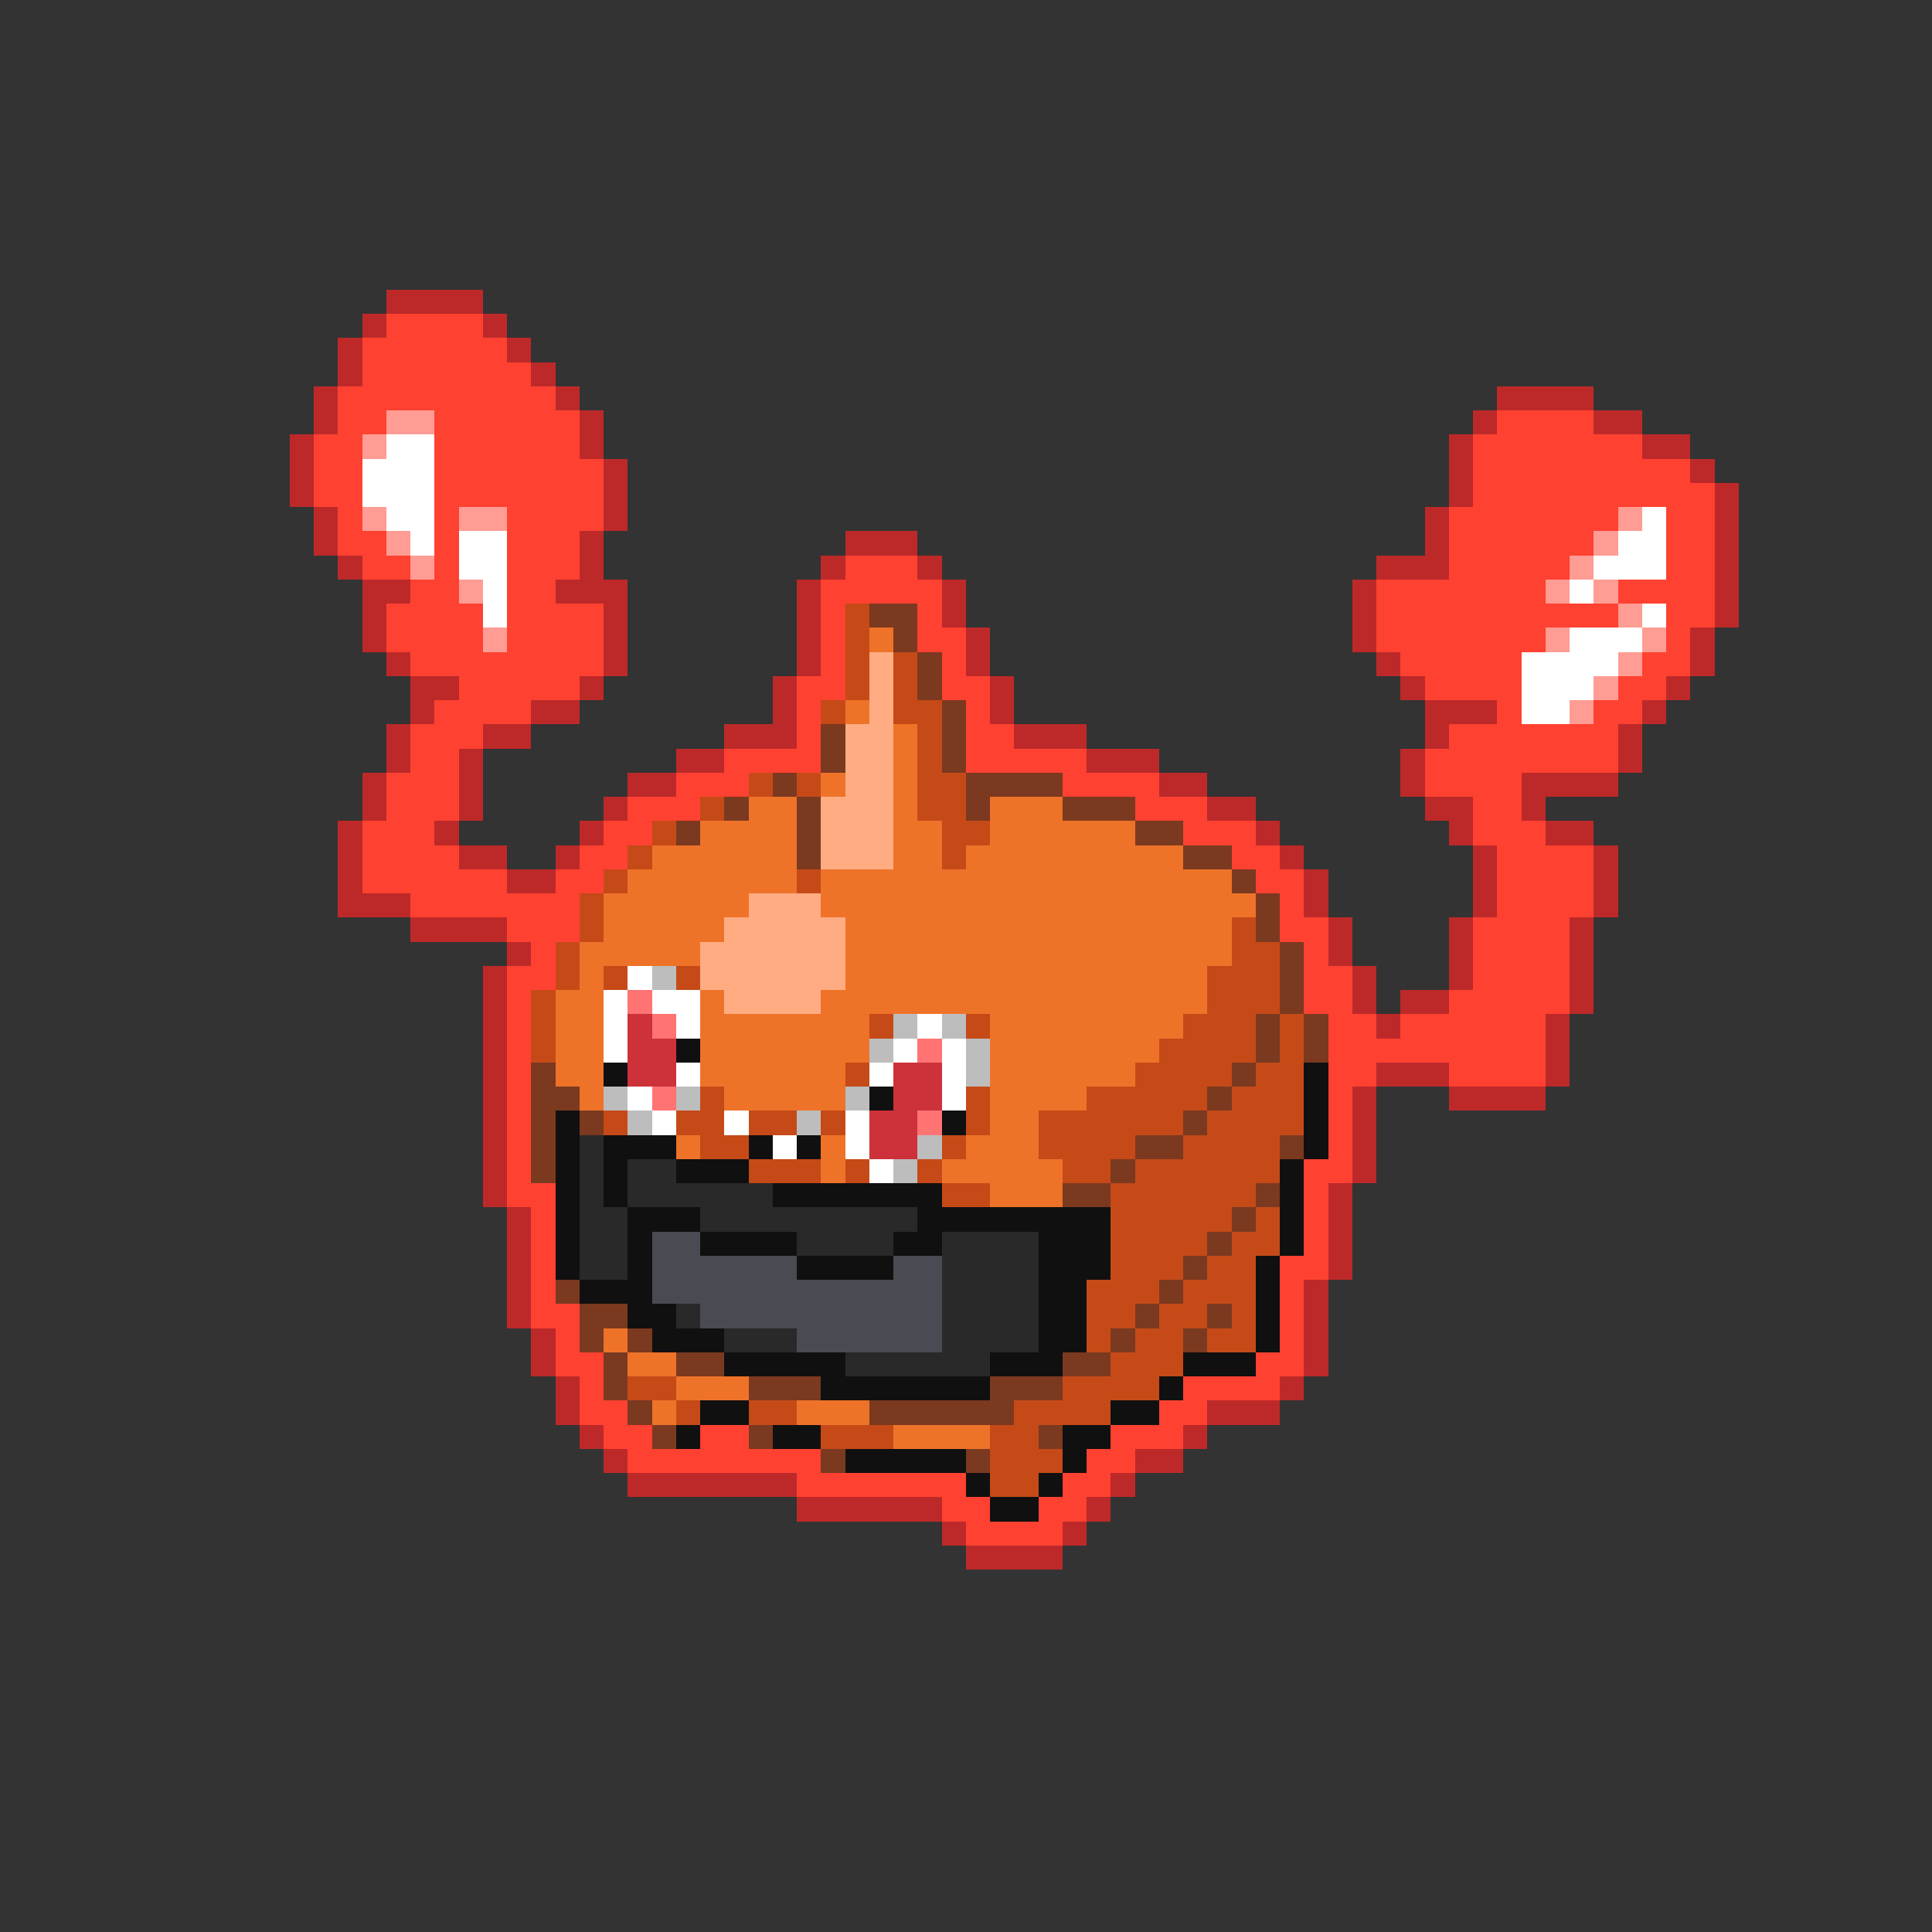 <svg xmlns="http://www.w3.org/2000/svg" viewBox="0 -0.5 80 80" shape-rendering="crispEdges">
<rect x="0" y="-0.5" width="80" height="80" fill="#333333" stroke="none"/>
<path stroke="#bd2929" d="M16 12h4M15 13h1M20 13h1M14 14h1M21 14h1M14 15h1M22 15h1M13 16h1M23 16h1M62 16h4M13 17h1M24 17h1M61 17h1M66 17h2M12 18h1M24 18h1M60 18h1M68 18h2M12 19h1M25 19h1M60 19h1M70 19h1M12 20h1M25 20h1M60 20h1M71 20h1M13 21h1M25 21h1M59 21h1M71 21h1M13 22h1M24 22h1M35 22h3M59 22h1M71 22h1M14 23h1M24 23h1M34 23h1M38 23h1M57 23h3M71 23h1M15 24h2M23 24h3M33 24h1M39 24h1M56 24h1M71 24h1M15 25h1M25 25h1M33 25h1M39 25h1M56 25h1M71 25h1M15 26h1M25 26h1M33 26h1M40 26h1M56 26h1M70 26h1M16 27h1M25 27h1M33 27h1M40 27h1M57 27h1M70 27h1M17 28h2M24 28h1M32 28h1M41 28h1M58 28h1M69 28h1M17 29h1M22 29h2M32 29h1M41 29h1M59 29h3M68 29h1M16 30h1M20 30h2M30 30h3M42 30h3M59 30h1M67 30h1M16 31h1M19 31h1M28 31h2M45 31h3M58 31h1M67 31h1M15 32h1M19 32h1M26 32h2M48 32h2M58 32h1M63 32h4M15 33h1M19 33h1M25 33h1M50 33h2M59 33h2M63 33h1M14 34h1M18 34h1M24 34h1M52 34h1M60 34h1M64 34h2M14 35h1M19 35h2M23 35h1M53 35h1M61 35h1M66 35h1M14 36h1M21 36h2M54 36h1M61 36h1M66 36h1M14 37h3M54 37h1M61 37h1M66 37h1M17 38h4M55 38h1M60 38h1M65 38h1M21 39h1M55 39h1M60 39h1M65 39h1M20 40h1M56 40h1M60 40h1M65 40h1M20 41h1M56 41h1M58 41h2M65 41h1M20 42h1M57 42h1M64 42h1M20 43h1M64 43h1M20 44h1M57 44h3M64 44h1M20 45h1M56 45h1M60 45h4M20 46h1M56 46h1M20 47h1M56 47h1M20 48h1M56 48h1M20 49h1M55 49h1M21 50h1M55 50h1M21 51h1M55 51h1M21 52h1M55 52h1M21 53h1M54 53h1M21 54h1M54 54h1M22 55h1M54 55h1M22 56h1M54 56h1M23 57h1M53 57h1M23 58h1M50 58h3M24 59h1M49 59h1M25 60h1M47 60h2M26 61h7M46 61h1M33 62h6M45 62h1M39 63h1M44 63h1M40 64h4" />
<path stroke="#ff4131" d="M16 13h4M15 14h6M15 15h7M14 16h9M14 17h2M18 17h6M62 17h4M13 18h2M18 18h6M61 18h7M13 19h2M18 19h7M61 19h9M13 20h2M18 20h7M61 20h10M14 21h1M18 21h1M21 21h4M60 21h7M69 21h2M14 22h2M18 22h1M21 22h3M60 22h6M69 22h2M15 23h2M18 23h1M21 23h3M35 23h3M60 23h5M69 23h2M17 24h2M21 24h2M34 24h5M57 24h7M67 24h4M16 25h4M21 25h4M34 25h1M38 25h1M57 25h10M69 25h2M16 26h4M21 26h4M34 26h1M38 26h2M57 26h7M69 26h1M17 27h8M34 27h1M39 27h1M58 27h5M68 27h2M19 28h5M33 28h2M39 28h2M59 28h4M67 28h2M18 29h4M33 29h1M40 29h1M62 29h1M66 29h2M17 30h3M33 30h1M40 30h2M60 30h7M17 31h2M30 31h4M40 31h5M59 31h8M16 32h3M28 32h3M44 32h4M59 32h4M16 33h3M26 33h3M47 33h3M61 33h2M15 34h3M25 34h2M49 34h3M61 34h3M15 35h4M24 35h2M51 35h2M62 35h4M15 36h6M23 36h2M52 36h2M62 36h4M17 37h7M53 37h1M62 37h4M21 38h3M53 38h2M61 38h4M22 39h1M54 39h1M61 39h4M21 40h2M54 40h2M61 40h4M21 41h1M54 41h2M60 41h5M21 42h1M55 42h2M58 42h6M21 43h1M55 43h9M21 44h1M55 44h2M60 44h4M21 45h1M55 45h1M21 46h1M55 46h1M21 47h1M55 47h1M21 48h1M54 48h2M21 49h2M54 49h1M22 50h1M54 50h1M22 51h1M54 51h1M22 52h1M53 52h2M22 53h1M53 53h1M22 54h2M53 54h1M23 55h1M53 55h1M23 56h2M52 56h2M24 57h1M49 57h4M24 58h2M48 58h2M25 59h2M29 59h2M46 59h3M26 60h8M45 60h2M33 61h7M44 61h2M39 62h2M43 62h2M40 63h4" />
<path stroke="#ff9c94" d="M16 17h2M15 18h1M15 21h1M19 21h2M67 21h1M16 22h1M66 22h1M17 23h1M65 23h1M19 24h1M64 24h1M66 24h1M67 25h1M20 26h1M64 26h1M68 26h1M67 27h1M66 28h1M65 29h1" />
<path stroke="#ffffff" d="M16 18h2M15 19h3M15 20h3M16 21h2M68 21h1M17 22h1M19 22h2M67 22h2M19 23h2M66 23h3M20 24h1M65 24h1M20 25h1M68 25h1M65 26h3M63 27h4M63 28h3M63 29h2M26 40h1M25 41h1M27 41h2M25 42h1M28 42h1M38 42h1M25 43h1M37 43h1M39 43h1M28 44h1M36 44h1M39 44h1M26 45h1M39 45h1M27 46h1M30 46h1M35 46h1M32 47h1M35 47h1M36 48h1" />
<path stroke="#c54a18" d="M35 25h1M35 26h1M35 27h1M37 27h1M35 28h1M37 28h1M34 29h1M37 29h2M38 30h1M38 31h1M31 32h1M33 32h1M38 32h2M29 33h1M38 33h2M27 34h1M39 34h2M26 35h1M39 35h1M25 36h1M33 36h1M24 37h1M24 38h1M51 38h1M23 39h1M51 39h2M23 40h1M25 40h1M28 40h1M50 40h3M22 41h1M50 41h3M22 42h1M36 42h1M40 42h1M49 42h3M53 42h1M22 43h1M48 43h4M53 43h1M35 44h1M47 44h4M52 44h2M29 45h1M40 45h1M45 45h5M51 45h3M25 46h1M28 46h2M31 46h2M34 46h1M40 46h1M43 46h6M50 46h4M29 47h2M39 47h1M43 47h4M49 47h4M31 48h3M35 48h1M38 48h1M44 48h2M47 48h6M39 49h2M46 49h6M46 50h5M52 50h1M46 51h4M51 51h2M46 52h3M50 52h2M45 53h3M49 53h3M45 54h2M48 54h2M51 54h1M45 55h1M47 55h2M50 55h2M46 56h3M26 57h2M44 57h4M28 58h1M31 58h2M42 58h4M34 59h3M41 59h2M41 60h3M41 61h2" />
<path stroke="#7b3920" d="M36 25h2M37 26h1M38 27h1M38 28h1M39 29h1M34 30h1M39 30h1M34 31h1M39 31h1M32 32h1M40 32h4M30 33h1M33 33h1M40 33h1M44 33h3M28 34h1M33 34h1M47 34h2M33 35h1M49 35h2M51 36h1M52 37h1M52 38h1M53 39h1M53 40h1M53 41h1M52 42h1M54 42h1M52 43h1M54 43h1M22 44h1M51 44h1M22 45h2M50 45h1M22 46h1M24 46h1M49 46h1M22 47h1M47 47h2M53 47h1M22 48h1M46 48h1M44 49h2M52 49h1M51 50h1M50 51h1M49 52h1M23 53h1M48 53h1M24 54h2M47 54h1M50 54h1M24 55h1M26 55h1M46 55h1M49 55h1M25 56h1M28 56h2M44 56h2M25 57h1M31 57h3M41 57h3M26 58h1M36 58h6M27 59h1M31 59h1M43 59h1M34 60h1M40 60h1" />
<path stroke="#ee7329" d="M36 26h1M35 29h1M37 30h1M37 31h1M34 32h1M37 32h1M31 33h2M37 33h1M41 33h3M29 34h4M37 34h2M41 34h6M27 35h6M37 35h2M40 35h9M26 36h7M34 36h17M25 37h6M34 37h18M25 38h5M35 38h16M24 39h5M35 39h16M24 40h1M35 40h15M23 41h2M29 41h1M34 41h16M23 42h2M29 42h7M41 42h8M23 43h2M29 43h7M41 43h7M23 44h2M29 44h6M41 44h6M24 45h1M30 45h5M41 45h4M41 46h2M28 47h1M34 47h1M40 47h3M34 48h1M39 48h5M41 49h3M25 55h1M26 56h2M28 57h3M27 58h1M33 58h3M37 59h4" />
<path stroke="#ffac83" d="M36 27h1M36 28h1M36 29h1M35 30h2M35 31h2M35 32h2M34 33h3M34 34h3M34 35h3M31 37h3M30 38h5M29 39h6M29 40h6M30 41h4" />
<path stroke="#bdbdbd" d="M27 40h1M37 42h1M39 42h1M36 43h1M40 43h1M40 44h1M25 45h1M28 45h1M35 45h1M26 46h1M33 46h1M38 47h1M37 48h1" />
<path stroke="#ff7373" d="M26 41h1M27 42h1M38 43h1M27 45h1M38 46h1" />
<path stroke="#cd3139" d="M26 42h1M26 43h2M26 44h2M37 44h2M37 45h2M36 46h2M36 47h2" />
<path stroke="#101010" d="M28 43h1M25 44h1M54 44h1M36 45h1M54 45h1M23 46h1M39 46h1M54 46h1M23 47h1M25 47h3M31 47h1M33 47h1M54 47h1M23 48h1M25 48h1M28 48h3M53 48h1M23 49h1M25 49h1M32 49h7M53 49h1M23 50h1M26 50h3M38 50h8M53 50h1M23 51h1M26 51h1M29 51h4M37 51h2M43 51h3M53 51h1M23 52h1M26 52h1M33 52h4M43 52h3M52 52h1M24 53h3M43 53h2M52 53h1M26 54h2M43 54h2M52 54h1M27 55h3M43 55h2M52 55h1M30 56h5M41 56h3M49 56h3M34 57h7M48 57h1M29 58h2M46 58h2M28 59h1M32 59h2M44 59h2M35 60h5M44 60h1M40 61h1M43 61h1M41 62h2" />
<path stroke="#292929" d="M24 47h1M24 48h1M26 48h2M24 49h1M26 49h6M24 50h2M29 50h9M24 51h2M33 51h4M39 51h4M24 52h2M39 52h4M39 53h4M28 54h1M39 54h4M30 55h3M39 55h4M35 56h6" />
<path stroke="#4a4a52" d="M27 51h2M27 52h6M37 52h2M27 53h12M29 54h10M33 55h6" />
</svg>